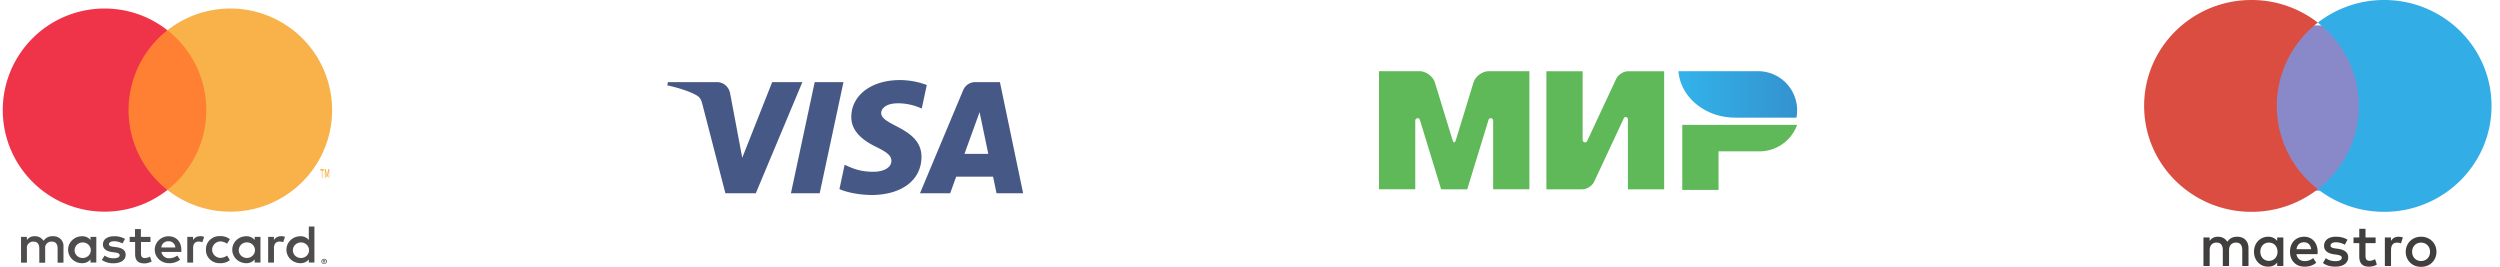 <svg xmlns="http://www.w3.org/2000/svg" width="281" height="30" viewBox="0 0 281 30">
    <defs>
        <linearGradient id="a" x1=".012%" x2="99.994%" y1="50%" y2="50%">
            <stop offset="0%" stop-color="#00A0E5"/>
            <stop offset="100%" stop-color="#0077C3"/>
        </linearGradient>
    </defs>
    <g fill="none" fill-rule="evenodd" opacity=".8">
        <g fill-rule="nonzero">
            <path fill="#231F20" d="M7.135 29.52v-1.817a1.055 1.055 0 0 0-.321-.832 1.144 1.144 0 0 0-.862-.318 1.179 1.179 0 0 0-1.057.515 1.116 1.116 0 0 0-.994-.515 1.007 1.007 0 0 0-.88.43v-.358h-.655v2.895h.66v-1.593a.662.662 0 0 1 .18-.55.719.719 0 0 1 .557-.219c.434 0 .654.273.654.763v1.611h.66v-1.605a.665.665 0 0 1 .182-.55.722.722 0 0 1 .555-.219c.447 0 .66.273.66.763v1.611l.661-.012zm9.775-2.895h-1.076v-.878h-.66v.878h-.598v.576h.61v1.332c0 .672.27 1.072 1.044 1.072.29.001.573-.077.818-.224l-.188-.539c-.176.1-.375.157-.58.163-.314 0-.433-.193-.433-.484v-1.32h1.07l-.007-.576zm5.581-.072a.895.895 0 0 0-.793.424v-.352h-.648v2.895h.655v-1.623c0-.478.214-.745.629-.745.14-.002.279.023.409.073l.201-.606a1.45 1.45 0 0 0-.465-.078l.012.012zm-8.438.303a2.318 2.318 0 0 0-1.227-.303c-.76 0-1.258.351-1.258.926 0 .473.365.763 1.038.854l.315.043c.358.048.528.139.528.302 0 .225-.239.352-.686.352-.359.01-.711-.097-1-.303l-.315.49c.382.257.838.388 1.303.376.868 0 1.372-.394 1.372-.945 0-.55-.397-.775-1.051-.866l-.315-.042c-.283-.037-.51-.091-.51-.285 0-.194.214-.339.573-.339.332.004.657.09.944.248l.29-.508zm17.527-.303a.895.895 0 0 0-.793.424v-.352h-.648v2.895h.655v-1.623c0-.478.214-.745.629-.745.14-.002.279.023.409.073l.201-.606a1.45 1.45 0 0 0-.465-.078l.012.012zm-8.431 1.514c-.016.411.15.81.454 1.098.306.288.723.44 1.15.416.393.019.78-.104 1.082-.345l-.314-.51a1.355 1.355 0 0 1-.787.261c-.501-.039-.888-.442-.888-.926 0-.485.387-.888.888-.927.285.003.56.095.787.26l.314-.508a1.613 1.613 0 0 0-1.082-.345 1.553 1.553 0 0 0-1.15.415c-.305.289-.47.687-.454 1.099v.012zm6.128 0v-1.442h-.654v.352a1.16 1.16 0 0 0-.944-.424c-.869 0-1.573.678-1.573 1.514s.704 1.514 1.573 1.514a1.16 1.16 0 0 0 .944-.424v.351h.654v-1.441zm-2.435 0c.03-.475.448-.841.942-.823.494.018.883.412.875.888-.008.476-.41.859-.904.861a.92.92 0 0 1-.667-.27.85.85 0 0 1-.246-.656zm-7.896-1.514c-.87.011-1.564.699-1.551 1.535.012.836.726 1.505 1.595 1.493.452.022.897-.118 1.249-.394l-.315-.466a1.466 1.466 0 0 1-.875.303c-.45.037-.848-.277-.9-.709h2.234v-.242c0-.909-.585-1.514-1.428-1.514l-.01-.006zm0 .563a.762.762 0 0 1 .531.2.705.705 0 0 1 .23.502h-1.573c.024-.404.378-.716.799-.702h.013zm16.394.957v-2.61h-.63v1.514a1.16 1.16 0 0 0-.943-.424c-.869 0-1.573.678-1.573 1.514s.704 1.514 1.573 1.514a1.16 1.16 0 0 0 .944-.424v.351h.629v-1.435zm1.092 1.026a.316.316 0 0 1 .217.082.272.272 0 0 1 0 .406.316.316 0 0 1-.098.06.316.316 0 0 1-.403-.151.275.275 0 0 1 .066-.315.316.316 0 0 1 .227-.082h-.01zm0 .512a.23.23 0 0 0 .163-.067.218.218 0 0 0-.163-.369.244.244 0 0 0-.167.067.218.218 0 0 0 0 .302.24.24 0 0 0 .176.067h-.01zm.018-.36a.13.13 0 0 1 .082.024c.02.016.03.04.028.064.001.02-.007.04-.022.054a.112.112 0 0 1-.066.027l.092.1h-.073l-.085-.1h-.028v.1h-.06v-.266l.132-.003zm-.069.051v.073h.07a.069.069 0 0 0 .037 0 .03.03 0 0 0 0-.027.03.03 0 0 0 0-.028.069.069 0 0 0-.038 0l-.069-.018zm-3.46-1.23c.029-.474.447-.84.941-.822.494.018.883.413.875.888-.008.476-.41.859-.904.861a.92.92 0 0 1-.667-.27.85.85 0 0 1-.246-.656zm-22.095 0v-1.447h-.655v.352a1.16 1.16 0 0 0-.944-.424c-.868 0-1.573.678-1.573 1.514s.705 1.514 1.573 1.514a1.16 1.16 0 0 0 .944-.424v.351h.655v-1.435zm-2.436 0c.03-.474.448-.84.942-.822.494.018.883.413.875.888-.008.476-.41.859-.904.861a.92.92 0 0 1-.671-.269.85.85 0 0 1-.248-.657h.006z"/>
            <path fill="#FF5F00" d="M13.814 3.4h10.01V21.35h-10.01z"/>
            <path fill="#EB001B" d="M14.45 12.377A11.388 11.388 0 0 1 18.819 3.4C14.129-.28 7.393.257 3.346 4.63a11.399 11.399 0 0 0 0 15.49c4.047 4.374 10.783 4.91 15.473 1.232a11.388 11.388 0 0 1-4.37-8.975z"/>
            <path fill="#F79E1B" d="M37.33 12.377c0 4.371-2.502 8.358-6.442 10.268a11.46 11.46 0 0 1-12.069-1.293 11.407 11.407 0 0 0 4.371-8.976c0-3.503-1.611-6.812-4.371-8.976a11.46 11.46 0 0 1 12.07-1.294 11.414 11.414 0 0 1 6.44 10.268v.003zM36.245 19.998v-.823h.155v-.17h-.393v.17h.168v.823h.07zm.762 0v-.993h-.119l-.138.71-.139-.71h-.105v.993h.085v-.745l.129.646h.09l.128-.646v.752l.07-.007z"/>
        </g>
        <g fill-rule="nonzero">
            <path fill="#6C6BBD" d="M265.762 21.429h-10.476V2.857h10.476z"/>
            <path fill="#D32011" d="M255.915 11.905c0-3.797 1.802-7.18 4.609-9.36A12.12 12.12 0 0 0 253.066 0C246.402 0 241 5.33 241 11.905c0 6.575 5.402 11.905 12.066 11.905a12.12 12.12 0 0 0 7.458-2.546c-2.807-2.18-4.609-5.562-4.609-9.36"/>
            <path fill="#0099DF" d="M280.048 11.905c0 6.575-5.402 11.905-12.066 11.905-2.815 0-5.405-.952-7.458-2.546 2.807-2.18 4.61-5.562 4.61-9.36 0-3.796-1.803-7.179-4.61-9.359A12.122 12.122 0 0 1 267.982 0c6.664 0 12.066 5.33 12.066 11.905"/>
            <path fill="#110F0D" d="M269.588 26.607c.14 0 .34.027.495.088l-.215.658a1.121 1.121 0 0 0-.434-.08c-.454 0-.682.294-.682.825v1.8h-.695v-3.21h.688v.39c.181-.282.442-.47.843-.47zm-2.57.719h-1.135v1.45c0 .322.113.538.461.538.18 0 .408-.061.614-.182l.2.597c-.22.155-.567.25-.867.25-.823 0-1.11-.444-1.11-1.19v-1.463h-.648v-.638h.648v-.974h.702v.974h1.136v.638zm-8.895.685c.074-.464.354-.78.849-.78.447 0 .735.283.808.78h-1.657zm2.38.282c-.007-1-.622-1.686-1.518-1.686-.936 0-1.59.685-1.59 1.686 0 1.02.681 1.685 1.637 1.685.481 0 .922-.121 1.31-.45l-.341-.517a1.515 1.515 0 0 1-.929.336c-.447 0-.855-.209-.955-.786h2.372c.007-.087.014-.174.014-.268zm3.053-.786a2.042 2.042 0 0 0-.995-.275c-.38 0-.608.14-.608.376 0 .215.24.275.54.315l.328.047c.696.102 1.116.397 1.116.96 0 .612-.534 1.048-1.456 1.048-.522 0-1.003-.134-1.384-.416l.327-.544c.234.181.583.336 1.064.336.474 0 .728-.141.728-.39 0-.18-.18-.282-.561-.335l-.328-.047c-.715-.102-1.103-.424-1.103-.947 0-.638.522-1.028 1.33-1.028.508 0 .97.115 1.303.336l-.3.564zm8.572-.236c-.143 0-.275.025-.398.075a.956.956 0 0 0-.53.539 1.109 1.109 0 0 0-.076.419c0 .153.025.292.076.419a.956.956 0 0 0 .53.539c.123.05.255.075.398.075.143 0 .276-.025.399-.076a.955.955 0 0 0 .533-.538c.051-.127.077-.266.077-.42 0-.151-.026-.291-.077-.418a.955.955 0 0 0-.533-.539 1.046 1.046 0 0 0-.399-.075zm0-.664c.248 0 .478.043.689.13a1.633 1.633 0 0 1 .91.893c.087.207.13.432.13.674 0 .242-.043.466-.13.673a1.636 1.636 0 0 1-.91.894c-.211.086-.44.129-.689.129-.248 0-.477-.043-.688-.13a1.665 1.665 0 0 1-.546-.356 1.656 1.656 0 0 1-.36-.537 1.715 1.715 0 0 1-.13-.673c0-.242.043-.467.13-.674.087-.206.207-.385.36-.536.153-.151.335-.27.546-.357.21-.087.44-.13.688-.13zm-18.066 1.686c0-.564.368-1.028.97-1.028.574 0 .962.444.962 1.028 0 .584-.388 1.027-.963 1.027-.601 0-.969-.463-.969-1.027zm2.587 0v-1.605h-.695v.39c-.221-.29-.555-.47-1.01-.47-.895 0-1.596.704-1.596 1.685 0 .98.701 1.685 1.597 1.685.454 0 .788-.18 1.009-.47v.39h.695v-1.605zm-3.917 1.605v-2.015c0-.758-.48-1.269-1.256-1.276-.407-.007-.829.121-1.123.571-.22-.355-.568-.57-1.056-.57-.34 0-.675.1-.936.476v-.396h-.694v3.21h.701v-1.78c0-.557.308-.853.782-.853.461 0 .695.302.695.847v1.786h.702v-1.78c0-.557.321-.853.782-.853.475 0 .702.302.702.847v1.786h.701z"/>
        </g>
        <g fill-rule="nonzero">
            <path fill="#37A72E" d="M202 14.033a4.52 4.52 0 0 1-4.218 2.98h-4.618v4.333h-4.075v-7.313zm-24.111-6.026v7.719a.272.272 0 0 0 .496.155l.02-.04.013-.04 3.24-6.934c.218-.468.802-.84 1.318-.86h4.075v13.271h-4.075V13.39l-.011-.062a.244.244 0 0 0-.234-.175.244.244 0 0 0-.217.128l-.003.01.003.01-3.328 7.117c-.217.46-.788.833-1.297.86h-4.075V8.007h4.075zM159.537 8c.747 0 1.535.582 1.752 1.293l1.984 6.467c.101.325.258.318.36 0l1.983-6.467C165.833 8.576 166.62 8 167.368 8h4.537v13.271h-4.075v-7.726a.265.265 0 0 0-.265-.264.276.276 0 0 0-.265.23l-2.384 7.767h-2.934l-2.377-7.773a.264.264 0 0 0-.265-.217.265.265 0 0 0-.258.205l-.007.06v7.718H155V8h4.537z"/>
            <path fill="url(#a)" d="M33.654 0c.232 2.915 2.996 5.222 6.369 5.222h6.898A4.396 4.396 0 0 0 42.636 0h-8.982z" transform="translate(155 8)"/>
        </g>
        <path fill="#182E66" d="M94.806 9.229l-2.673 12.494H88.9l2.673-12.494h3.232zm13.598 8.067l1.702-4.692.98 4.692h-2.682zm3.606 4.427H115l-2.609-12.494h-2.76c-.62 0-1.143.36-1.375.916l-4.85 11.578h3.394l.674-1.866h4.147l.39 1.866zm-8.435-4.08c.014-3.297-4.56-3.479-4.529-4.952.01-.448.437-.925 1.37-1.047.465-.06 1.74-.107 3.188.56l.567-2.65A8.679 8.679 0 0 0 101.148 9c-3.194 0-5.443 1.699-5.462 4.13-.02 1.8 1.605 2.802 2.83 3.4 1.259.613 1.682 1.005 1.676 1.553-.008.839-1.004 1.208-1.933 1.223-1.626.026-2.569-.439-3.32-.79l-.586 2.738c.755.347 2.148.649 3.595.664 3.395 0 5.616-1.677 5.627-4.274zM90.187 9.23l-5.236 12.494h-3.417l-2.577-9.972c-.157-.614-.293-.838-.769-1.097-.776-.422-2.059-.817-3.188-1.063l.077-.362h5.5c.7 0 1.331.466 1.49 1.273l1.361 7.23 3.364-8.503h3.395z"/>
    </g>
</svg>
